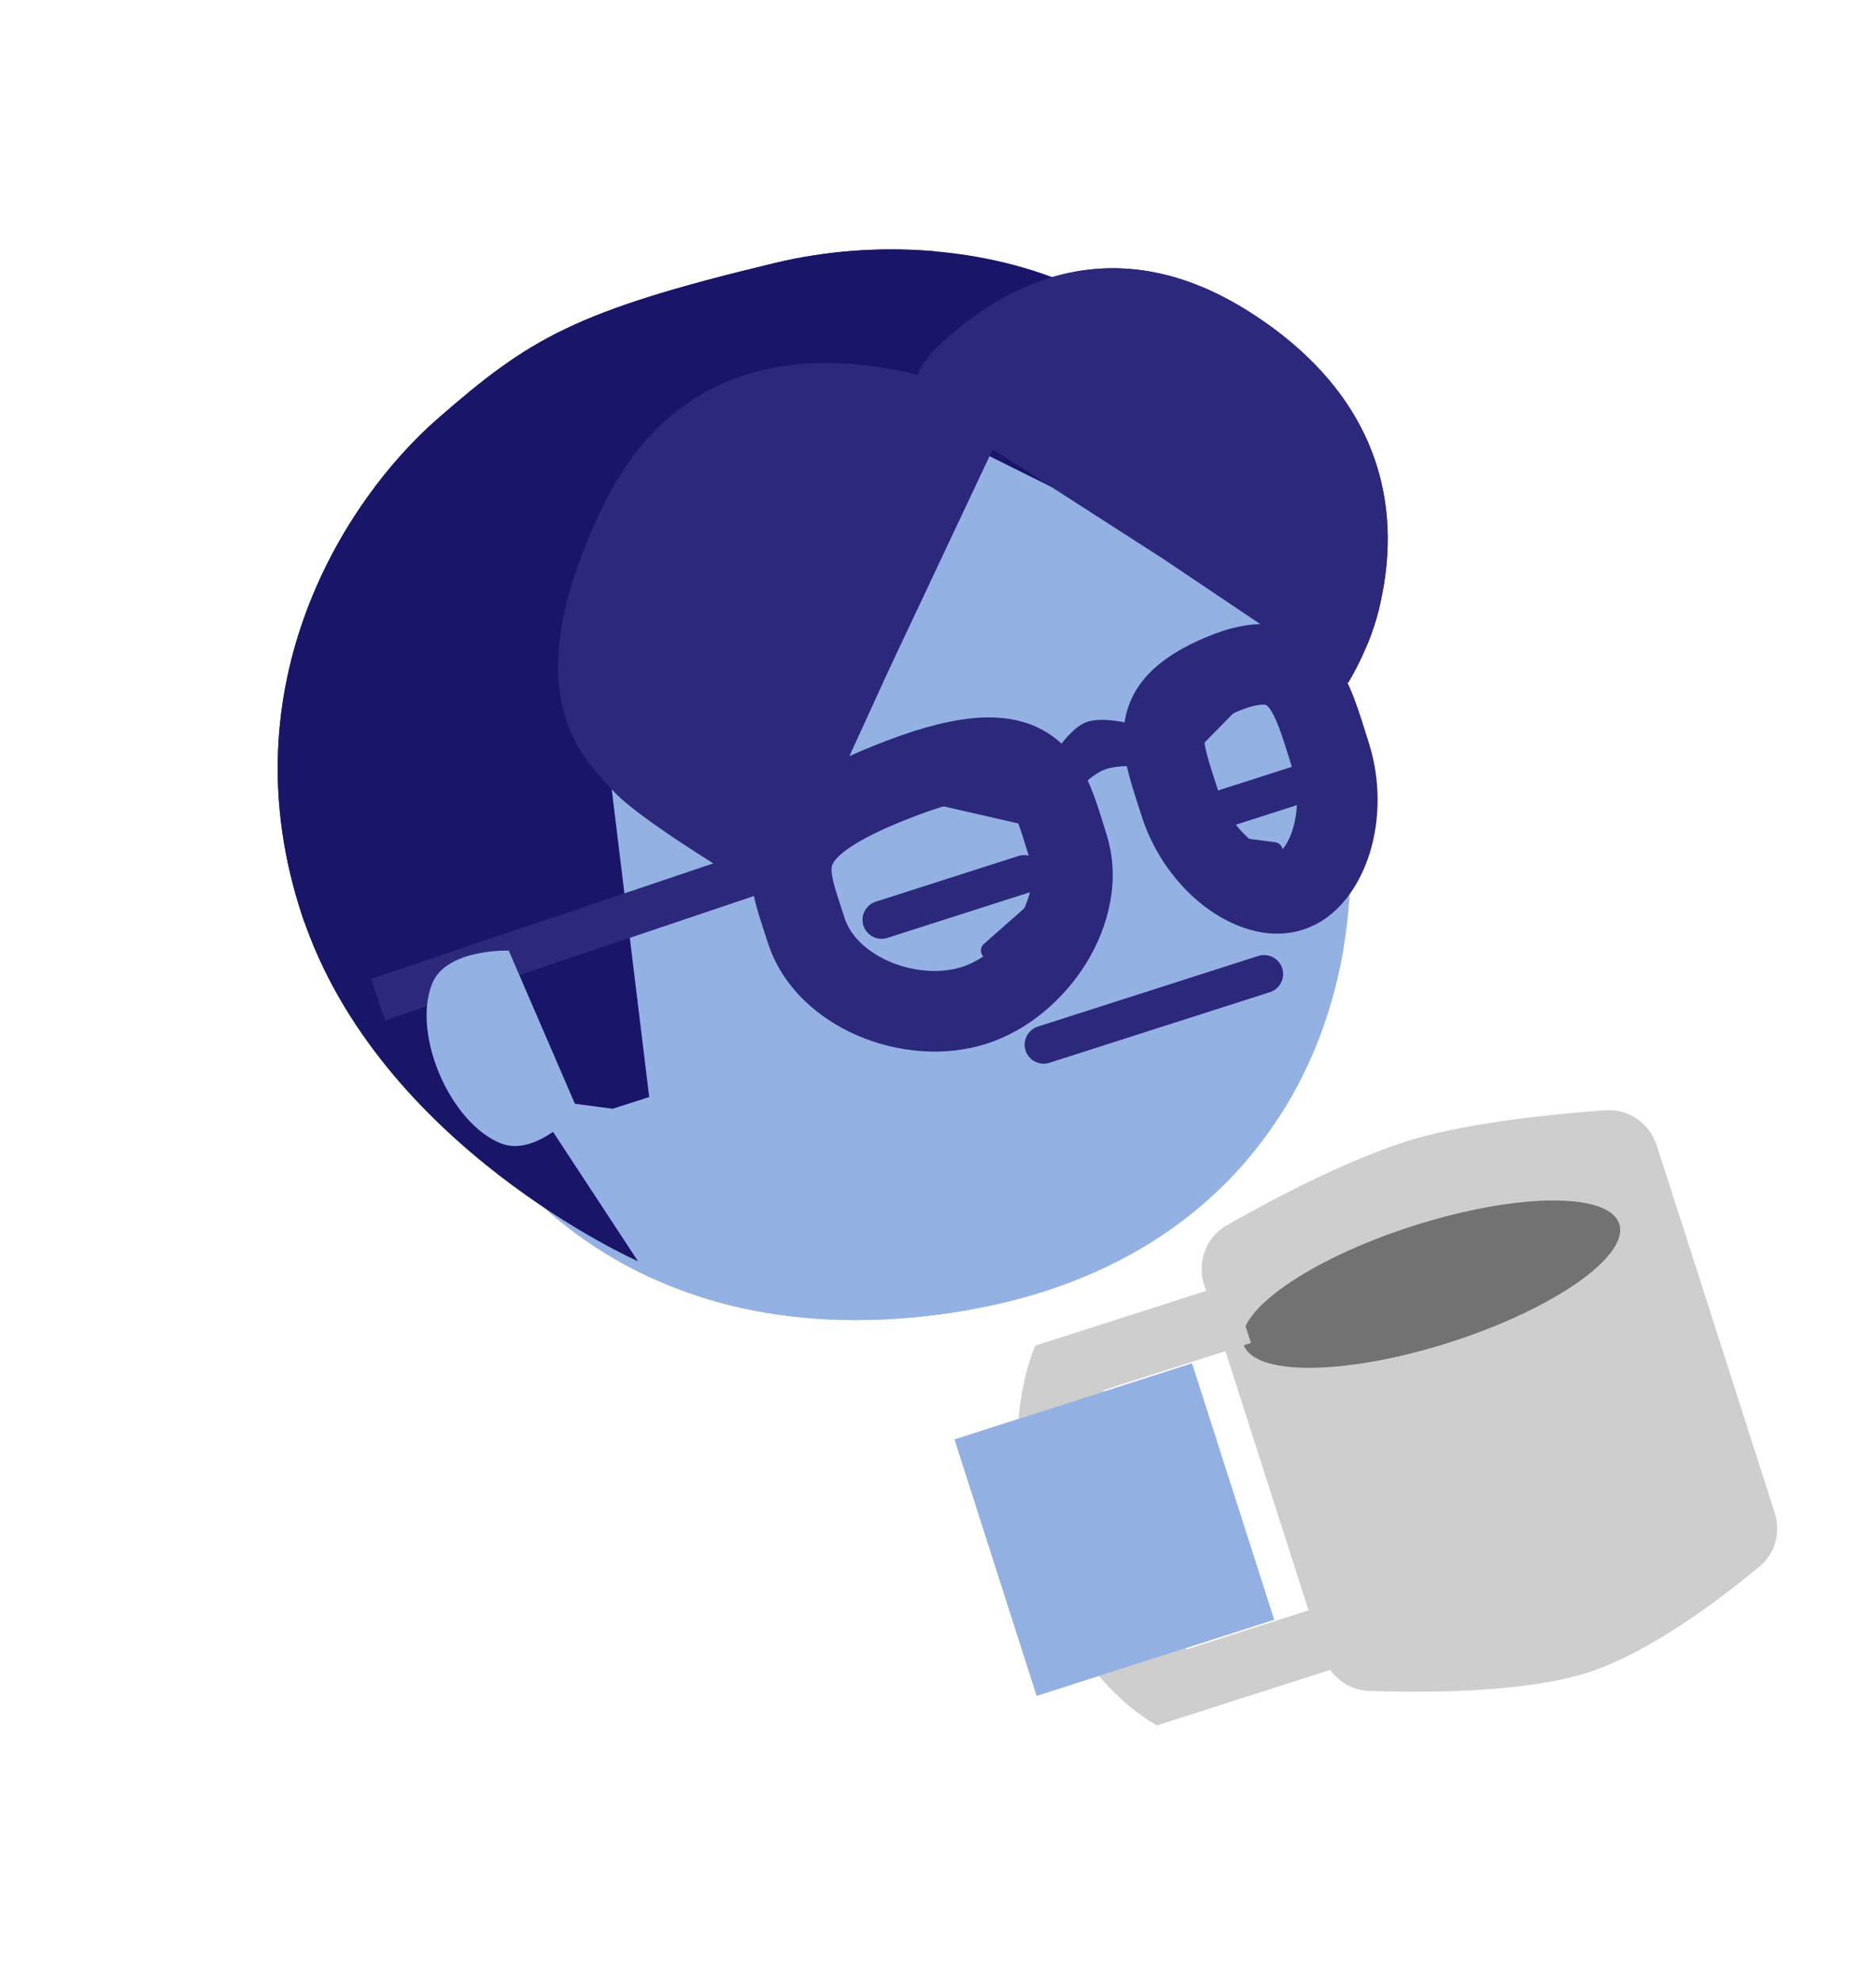 <svg width="197" height="208" viewBox="0 0 197 208" fill="none" xmlns="http://www.w3.org/2000/svg">
<g filter="url(#filter0_d_36_1301)">
<path d="M72.061 32.964C42.654 39.108 23.795 67.928 29.939 97.335C32.962 111.806 40.336 123.883 51.486 131.583C62.654 139.296 77.233 142.357 94.165 139.485C111.298 136.579 123.529 127.848 130.623 115.949C137.671 104.128 139.449 89.525 136.433 75.087C130.289 45.679 101.469 26.82 72.061 32.964Z" fill="#93B1E2" stroke="white" stroke-width="7.792"/>
<path d="M72.598 21.851C62.005 24.391 55.216 26.453 49.804 29.049C44.301 31.688 40.395 34.798 35.493 39.074C25.107 48.136 11.443 69.163 20.14 95.411C24.461 108.449 32.558 117.254 39.506 122.768C42.982 125.528 46.195 127.484 48.557 128.759C49.739 129.397 50.713 129.866 51.405 130.182C51.752 130.34 52.028 130.46 52.226 130.543C52.325 130.585 52.404 130.617 52.463 130.64C52.492 130.652 52.516 130.662 52.535 130.669C52.544 130.673 52.552 130.677 52.559 130.679C52.562 130.681 52.565 130.682 52.567 130.683C52.568 130.683 52.57 130.684 52.571 130.684C52.572 130.684 52.574 130.685 53.988 127.055L52.574 130.685L61.424 134.133L57.544 125.464L54.248 118.099L55.928 118.323L56.797 118.438L57.631 118.171L61.473 116.938L64.54 115.955L64.15 112.757L59.66 75.904L66.241 55.906L89.417 47.005L118.345 61.364L122.944 63.647L123.903 58.603L120.077 57.875L123.904 58.602L123.904 58.6C123.904 58.599 123.905 58.597 123.905 58.595C123.906 58.592 123.907 58.586 123.908 58.58C123.91 58.568 123.913 58.551 123.917 58.53C123.925 58.488 123.936 58.428 123.95 58.352C123.977 58.201 124.015 57.984 124.061 57.717C124.151 57.183 124.27 56.437 124.387 55.586C124.611 53.943 124.858 51.683 124.804 49.779C124.452 37.486 116.582 29.041 106.495 24.519C96.49 20.033 83.898 19.142 72.598 21.851Z" fill="#191569" stroke="white" stroke-width="7.792"/>
<path d="M88.018 31.494C91.811 27.9 97.055 24.257 103.532 22.875C110.143 21.464 117.641 22.498 125.59 27.609C135.035 33.682 139.296 40.949 140.904 47.575C142.48 54.072 141.416 59.598 140.894 62.081C140.32 64.811 139.337 67.234 138.525 68.941C138.114 69.804 137.736 70.509 137.454 71.007C137.313 71.256 137.196 71.456 137.109 71.598C137.066 71.67 137.031 71.727 137.004 71.77L136.96 71.841C136.958 71.843 136.957 71.846 136.955 71.848C136.955 71.849 136.954 71.85 136.953 71.851L136.953 71.853C136.952 71.853 136.912 71.828 133.667 69.759L136.952 71.854L134.806 75.218L131.494 72.992L112.138 59.984L86.885 43.74L86.683 43.611L86.5 43.458L88.992 40.464L86.81 43.082C86.513 43.437 86.497 43.454 86.495 43.454C86.494 43.453 86.491 43.451 86.489 43.45L86.457 43.421C86.441 43.408 86.425 43.394 86.409 43.379C86.376 43.35 86.339 43.317 86.3 43.281C86.223 43.209 86.135 43.122 86.04 43.02C85.852 42.818 85.629 42.549 85.407 42.212C84.96 41.533 84.503 40.551 84.376 39.294C84.105 36.622 85.398 33.977 88.018 31.494ZM130.38 67.666L130.38 67.667C130.379 67.668 130.378 67.67 130.378 67.67L130.377 67.672C130.378 67.672 130.378 67.669 130.38 67.666Z" fill="#2C287C" stroke="white" stroke-width="7.792"/>
<path d="M81.97 32.373C76.949 31.97 71.254 32.443 65.845 34.995C60.367 37.58 55.477 42.161 51.944 49.446C46.958 59.729 46.048 67.25 47.356 73.006C48.666 78.767 52.092 82.076 53.767 83.856C54.927 85.089 56.744 86.483 58.56 87.772C60.449 89.111 62.602 90.518 64.609 91.787C66.623 93.059 68.522 94.21 69.915 95.043C70.613 95.46 71.186 95.799 71.586 96.034C71.786 96.151 71.943 96.243 72.051 96.305C72.104 96.337 72.146 96.361 72.174 96.377C72.188 96.385 72.199 96.392 72.207 96.397C72.21 96.398 72.213 96.4 72.216 96.401C72.217 96.401 72.218 96.402 72.219 96.402L72.219 96.403L74.171 93.031L72.22 96.403L75.93 98.55L77.713 94.652L89.031 69.911L89.03 69.91L101.871 42.657L103.455 39.296L100.173 37.554L98.347 40.996C100.141 37.614 100.171 37.555 100.169 37.553C100.169 37.553 100.166 37.552 100.165 37.551C100.162 37.55 100.159 37.548 100.155 37.546C100.148 37.542 100.138 37.537 100.127 37.531C100.105 37.52 100.075 37.504 100.038 37.485C99.964 37.447 99.861 37.395 99.731 37.331C99.472 37.203 99.103 37.025 98.637 36.813C97.706 36.39 96.379 35.824 94.751 35.237C91.516 34.07 86.991 32.776 81.97 32.373Z" fill="#2C287C" stroke="white" stroke-width="7.792"/>
<path d="M106.502 85.513C106.501 85.515 106.499 85.517 106.499 85.518L102.283 91.346L97.451 78.729L98.274 77.168L101.72 78.984C98.274 77.168 98.274 77.167 98.275 77.166L98.276 77.163C98.277 77.161 98.279 77.158 98.28 77.156C98.283 77.151 98.286 77.145 98.289 77.139C98.297 77.125 98.306 77.107 98.318 77.085C98.341 77.042 98.374 76.983 98.413 76.912C98.493 76.768 98.606 76.57 98.746 76.332C99.024 75.862 99.426 75.215 99.915 74.525C100.396 73.846 101.009 73.059 101.716 72.341C102.34 71.707 103.235 70.922 104.363 70.404L104.593 70.303L104.838 70.207C106.071 69.753 107.324 69.697 108.262 69.73C109.321 69.766 110.356 69.933 111.209 70.113C112.076 70.295 112.845 70.511 113.393 70.678C113.67 70.762 113.898 70.836 114.062 70.891C114.144 70.919 114.21 70.942 114.259 70.959C114.284 70.967 114.304 70.975 114.32 70.981C114.328 70.983 114.334 70.986 114.339 70.988C114.342 70.989 114.345 70.989 114.348 70.99L114.351 70.992C114.352 70.992 114.353 70.992 113.025 74.654L114.353 70.992L116.026 71.599L120.855 84.208L113.839 82.709L113.839 82.71M106.502 85.513L106.501 85.515L106.502 85.513ZM106.502 85.513L106.502 85.512C106.504 85.51 106.506 85.507 106.509 85.503C106.52 85.488 106.541 85.461 106.569 85.424C106.625 85.349 106.713 85.235 106.826 85.092C107.056 84.803 107.379 84.413 107.753 84.008C108.133 83.597 108.525 83.213 108.891 82.911C109.071 82.762 109.222 82.651 109.341 82.575C109.436 82.514 109.49 82.489 109.502 82.483C109.516 82.479 109.572 82.462 109.683 82.442C109.824 82.417 110.013 82.395 110.25 82.383C110.731 82.358 111.29 82.378 111.859 82.428C112.419 82.478 112.931 82.551 113.304 82.612C113.487 82.643 113.633 82.67 113.727 82.688C113.773 82.697 113.807 82.703 113.826 82.707C113.831 82.708 113.836 82.709 113.839 82.71M113.839 82.71L113.841 82.711L113.843 82.711C113.842 82.711 113.841 82.71 113.839 82.71Z" fill="#2C287C" stroke="white" stroke-width="7.792"/>
<mask id="path-6-outside-1_36_1301" maskUnits="userSpaceOnUse" x="64.82" y="58.49" width="78.182" height="56.429" fill="black">
<rect fill="white" x="64.82" y="58.49" width="78.182" height="56.429"/>
<path d="M104.263 86.887C102.17 80.293 101.271 74.249 86.802 79.735C72.333 85.221 74.665 89.094 76.758 95.687C78.851 102.28 87.788 105.705 94.381 103.612C100.975 101.519 106.356 93.48 104.263 86.887ZM131.822 77.329C129.825 71.039 128.616 65.383 120.397 68.844C112.177 72.305 114.022 76.121 116.019 82.412C118.016 88.703 123.839 92.829 127.629 91.626C131.419 90.423 133.819 83.62 131.822 77.329Z"/>
</mask>
<path d="M104.263 86.887L96.836 89.244L96.836 89.244L104.263 86.887ZM86.802 79.735L84.039 72.449L84.039 72.449L86.802 79.735ZM76.758 95.687L69.331 98.045L69.331 98.045L76.758 95.687ZM94.381 103.612L96.739 111.038L96.739 111.038L94.381 103.612ZM131.822 77.329L124.395 79.687L124.395 79.687L131.822 77.329ZM120.397 68.844L117.373 61.663L117.373 61.663L120.397 68.844ZM116.019 82.412L108.593 84.77L108.593 84.77L116.019 82.412ZM127.629 91.626L129.986 99.052L129.986 99.052L127.629 91.626ZM104.263 86.887L96.836 89.244C96.185 87.194 95.93 86.231 95.526 85.291C95.188 84.503 95.142 84.76 95.626 85.108C96.236 85.547 96.558 85.354 95.708 85.394C94.709 85.441 92.806 85.791 89.564 87.02L86.802 79.735L84.039 72.449C91.445 69.641 98.892 68.265 104.721 72.454C107.5 74.451 108.975 77.114 109.846 79.142C110.651 81.017 111.294 83.283 111.689 84.529L104.263 86.887ZM86.802 79.735L89.564 87.02C86.213 88.291 84.312 89.297 83.276 90.016C82.285 90.704 82.569 90.793 82.831 90.12C83.103 89.42 82.915 89.01 83.037 89.594C83.216 90.452 83.512 91.213 84.184 93.329L76.758 95.687L69.331 98.045C68.957 96.865 68.177 94.669 67.782 92.775C67.33 90.607 67.071 87.649 68.307 84.471C69.533 81.32 71.816 79 74.392 77.213C76.922 75.457 80.155 73.922 84.039 72.449L86.802 79.735ZM76.758 95.687L84.184 93.329C84.362 93.89 85.082 94.946 86.944 95.742C88.798 96.534 90.75 96.589 92.024 96.185L94.381 103.612L96.739 111.038C91.419 112.727 85.607 112.117 80.82 110.072C76.042 108.03 71.246 104.077 69.331 98.045L76.758 95.687ZM94.381 103.612L92.024 96.185C93.281 95.786 94.864 94.604 95.946 92.849C97.036 91.081 97.008 89.785 96.836 89.244L104.263 86.887L111.689 84.529C113.611 90.582 111.939 96.602 109.213 101.025C106.479 105.46 102.075 109.344 96.739 111.038L94.381 103.612ZM131.822 77.329L124.395 79.687C124.084 78.708 123.938 78.216 123.674 77.394C123.452 76.698 123.26 76.135 123.076 75.656C122.669 74.596 122.481 74.452 122.632 74.621C122.752 74.755 123.005 74.996 123.405 75.211C123.818 75.433 124.219 75.538 124.524 75.571C125.039 75.627 124.82 75.436 123.42 76.025L120.397 68.844L117.373 61.663C120.083 60.522 123.098 59.74 126.213 60.079C129.628 60.452 132.321 62.077 134.253 64.239C135.984 66.176 136.986 68.408 137.624 70.07C138.256 71.717 138.826 73.642 139.248 74.972L131.822 77.329ZM120.397 68.844L123.42 76.025C121.844 76.689 121.419 77.104 121.448 77.075C121.494 77.029 121.65 76.859 121.806 76.556C121.964 76.247 122.051 75.938 122.087 75.69C122.145 75.294 122.032 75.31 122.262 76.228C122.368 76.649 122.517 77.154 122.726 77.816C122.83 78.142 122.94 78.483 123.062 78.861C123.182 79.231 123.313 79.636 123.446 80.055L116.019 82.412L108.593 84.77C108.183 83.48 107.551 81.628 107.148 80.022C106.727 78.347 106.292 76.013 106.666 73.444C107.576 67.201 112.36 63.774 117.373 61.663L120.397 68.844ZM116.019 82.412L123.446 80.054C123.951 81.646 124.95 82.924 125.887 83.641C126.104 83.807 126.289 83.921 126.428 83.993C126.569 84.067 126.639 84.087 126.63 84.084C126.622 84.082 126.499 84.047 126.272 84.043C126.039 84.038 125.69 84.066 125.271 84.199L127.629 91.626L129.986 99.052C124.62 100.756 119.549 98.414 116.416 96.017C112.996 93.399 110.085 89.469 108.593 84.77L116.019 82.412ZM127.629 91.626L125.271 84.199C124.843 84.335 124.537 84.518 124.35 84.656C124.168 84.791 124.089 84.889 124.088 84.891C124.085 84.894 124.135 84.832 124.211 84.683C124.286 84.536 124.375 84.33 124.458 84.061C124.821 82.902 124.896 81.264 124.395 79.687L131.822 77.329L139.248 74.972C140.745 79.686 140.619 84.594 139.333 88.71C138.16 92.463 135.373 97.343 129.986 99.052L127.629 91.626Z" fill="white" mask="url(#path-6-outside-1_36_1301)"/>
<rect x="26.141" y="98.369" width="52.654" height="12.398" transform="rotate(-18.641 26.141 98.369)" fill="#2C287C" stroke="white" stroke-width="7.792"/>
<path d="M48.131 94.037L45.662 93.955L45.534 97.849C45.659 94.044 45.661 93.957 45.66 93.955L45.657 93.955C45.656 93.955 45.654 93.955 45.652 93.955C45.648 93.955 45.644 93.954 45.64 93.954C45.631 93.954 45.62 93.953 45.607 93.953C45.583 93.953 45.551 93.952 45.514 93.952C45.44 93.951 45.341 93.95 45.221 93.951C44.981 93.953 44.651 93.96 44.257 93.983C43.479 94.029 42.393 94.137 41.217 94.399C39.189 94.851 35.38 96.099 33.87 99.877C32.263 103.901 33.112 108.727 34.728 112.471C36.345 116.215 39.275 120.142 43.306 121.731C47.091 123.223 50.611 121.306 52.331 120.14C53.328 119.464 54.152 118.747 54.718 118.213C55.006 117.942 55.237 117.707 55.403 117.533C55.486 117.446 55.553 117.374 55.603 117.319C55.629 117.292 55.65 117.269 55.666 117.25C55.675 117.241 55.682 117.233 55.688 117.226C55.691 117.223 55.693 117.22 55.696 117.217C55.697 117.216 55.698 117.214 55.699 117.213L55.701 117.211C55.698 117.207 55.596 117.116 52.781 114.633L55.703 117.209L57.337 115.357L48.131 94.037Z" fill="#93B1E2" stroke="white" stroke-width="7.792"/>
<line x1="3.896" y1="-3.896" x2="10.178" y2="-3.896" transform="matrix(-0.952 0.305 0.305 0.952 132.462 81.242)" stroke="white" stroke-width="7.792" stroke-linecap="round"/>
<line x1="3.896" y1="-3.896" x2="15.834" y2="-3.896" transform="matrix(0.952 -0.305 -0.305 -0.952 82.172 93.328)" stroke="white" stroke-width="7.792" stroke-linecap="round"/>
<path d="M96.034 97.838L102.776 91.897" stroke="white" stroke-width="7.792" stroke-linecap="round"/>
<path d="M125.891 87.378L119.465 86.545" stroke="white" stroke-width="7.792" stroke-linecap="round"/>
<line x1="3.896" y1="-3.896" x2="24.412" y2="-3.896" transform="matrix(0.952 -0.305 -0.305 -0.952 99.197 106.44)" stroke="white" stroke-width="7.792" stroke-linecap="round"/>
<path d="M114.215 70.392C111.73 72.924 110.61 75.514 110.776 78.016C110.855 79.205 111.218 80.16 111.599 80.848C111.788 81.189 111.983 81.466 112.151 81.68C112.235 81.787 112.314 81.879 112.385 81.957C112.42 81.996 112.453 82.032 112.484 82.064C112.499 82.08 112.514 82.095 112.529 82.109C112.536 82.117 112.543 82.124 112.55 82.131L112.564 82.146C112.567 82.148 112.569 82.15 115.298 79.37L112.569 82.15L115.35 84.88L128.743 71.234L125.938 68.505L123.221 71.297C125.938 68.505 125.935 68.503 125.933 68.501L125.897 68.465C125.882 68.451 125.866 68.437 125.85 68.422C125.817 68.392 125.781 68.359 125.741 68.325C125.662 68.256 125.567 68.18 125.458 68.098C125.241 67.934 124.96 67.747 124.615 67.566C123.918 67.2 122.957 66.859 121.768 66.805C119.268 66.692 116.701 67.859 114.215 70.392Z" fill="#2C287C" stroke="white" stroke-width="7.792"/>
<path d="M97.16 76.826C100.618 77.618 102.959 79.194 104.168 81.391C104.743 82.434 104.953 83.434 105.004 84.219C105.028 84.609 105.014 84.947 104.987 85.218C104.974 85.353 104.958 85.474 104.94 85.577C104.932 85.629 104.923 85.677 104.914 85.721C104.91 85.743 104.905 85.763 104.901 85.783C104.899 85.793 104.897 85.803 104.895 85.813L104.891 85.833C104.89 85.836 104.889 85.839 101.091 84.97L104.889 85.839L104.02 89.638L85.382 85.372L86.272 81.561L90.066 82.447C86.272 81.561 86.273 81.558 86.273 81.555L86.285 81.505C86.29 81.486 86.295 81.465 86.301 81.444C86.312 81.401 86.325 81.354 86.34 81.303C86.37 81.203 86.408 81.087 86.456 80.959C86.55 80.704 86.686 80.395 86.879 80.056C87.268 79.373 87.894 78.567 88.866 77.88C90.91 76.436 93.701 76.035 97.16 76.826Z" fill="#2C287C" stroke="white" stroke-width="7.792"/>
<path d="M139.762 113.831C132.566 115.897 123.769 120.605 119.02 123.304C115.162 125.496 113.537 130.052 114.848 134.14L127.336 173.078C128.463 176.592 131.582 179.189 135.369 179.47L135.737 179.489C138.602 179.586 142.797 179.643 147.161 179.395C151.463 179.151 156.198 178.599 160.015 177.375C167.415 175.002 175.494 168.741 179.378 165.51C182.313 163.069 183.279 159.158 182.171 155.702L169.808 117.154C168.526 113.158 164.702 110.422 160.387 110.734C155.309 111.102 146.271 111.962 139.762 113.831Z" fill="#D9D9D9" stroke="white" stroke-width="7.792"/>
<g filter="url(#filter1_i_36_1301)">
<ellipse cx="20.722" cy="6.412" rx="20.722" ry="6.412" transform="matrix(-0.952 0.305 0.305 0.952 160.194 113.501)" fill="#727272"/>
</g>
<path d="M139.273 116.12C133.558 117.952 128.466 120.37 124.85 122.9C123.062 124.151 121.445 125.561 120.327 127.098C119.268 128.554 118.149 130.864 118.979 133.453C119.809 136.042 122.064 137.271 123.772 137.84C125.576 138.44 127.711 138.645 129.892 138.623C134.306 138.578 139.854 137.584 145.569 135.751C151.283 133.918 156.374 131.5 159.991 128.97C161.779 127.719 163.397 126.31 164.515 124.773C165.574 123.317 166.692 121.006 165.862 118.417C165.032 115.828 162.778 114.6 161.07 114.031C159.266 113.431 157.13 113.225 154.948 113.247C150.535 113.292 144.987 114.287 139.273 116.12Z" stroke="white" stroke-width="7.792"/>
<mask id="path-20-outside-2_36_1301" maskUnits="userSpaceOnUse" x="83.767" y="122.667" width="60.563" height="68.972" fill="black">
<rect fill="white" x="83.767" y="122.667" width="60.563" height="68.972"/>
<path d="M100.842 139.335C100.818 139.385 96.572 148.272 100.879 161.705C105.178 175.109 113.548 179.17 113.63 179.209L134.23 172.603L132.201 166.275L116.765 171.226C116.731 171.212 110.501 168.607 107.56 159.437C104.611 150.242 108.035 144.006 108.035 144.006L123.471 139.055L121.442 132.728L100.842 139.335Z"/>
</mask>
<path d="M100.842 139.335C100.818 139.385 96.572 148.272 100.879 161.705C105.178 175.109 113.548 179.17 113.63 179.209L134.23 172.603L132.201 166.275L116.765 171.226C116.731 171.212 110.501 168.607 107.56 159.437C104.611 150.242 108.035 144.006 108.035 144.006L123.471 139.055L121.442 132.728L100.842 139.335Z" fill="#D9D9D9"/>
<path d="M100.842 139.335L93.816 135.966L95.267 132.94L98.462 131.915L100.842 139.335ZM100.879 161.705L93.46 164.084L93.46 164.084L100.879 161.705ZM113.63 179.209L116.01 186.629L113.049 187.578L110.248 186.229L113.63 179.209ZM134.23 172.603L141.65 170.223L144.029 177.643L136.61 180.022L134.23 172.603ZM132.201 166.275L129.822 158.856L137.241 156.476L139.621 163.896L132.201 166.275ZM116.765 171.226L119.144 178.646L116.416 179.521L113.77 178.419L116.765 171.226ZM107.56 159.437L100.14 161.816L100.14 161.816L107.56 159.437ZM108.035 144.006L101.205 140.256L102.699 137.534L105.655 136.586L108.035 144.006ZM123.471 139.055L130.891 136.676L133.27 144.095L125.851 146.475L123.471 139.055ZM121.442 132.728L119.063 125.308L126.482 122.929L128.862 130.348L121.442 132.728ZM100.842 139.335L107.868 142.704C108.362 141.672 104.804 148.428 108.299 159.325L100.879 161.705L93.46 164.084C88.339 148.117 93.273 137.097 93.816 135.966L100.842 139.335ZM100.879 161.705L108.299 159.325C111.756 170.104 118.215 172.769 117.012 172.19L113.63 179.209L110.248 186.229C108.882 185.571 98.601 180.114 93.46 164.084L100.879 161.705ZM113.63 179.209L111.251 171.79L131.851 165.183L134.23 172.603L136.61 180.022L116.01 186.629L113.63 179.209ZM134.23 172.603L126.811 174.982L124.782 168.655L132.201 166.275L139.621 163.896L141.65 170.223L134.23 172.603ZM132.201 166.275L134.581 173.695L119.144 178.646L116.765 171.226L114.385 163.807L129.822 158.856L132.201 166.275ZM116.765 171.226L113.77 178.419C112.507 177.894 104.025 173.931 100.14 161.816L107.56 159.437L114.979 157.057C116.976 163.284 120.955 164.531 119.759 164.033L116.765 171.226ZM107.56 159.437L100.14 161.816C98.225 155.844 98.341 150.679 99.023 146.893C99.361 145.015 99.835 143.488 100.256 142.372C100.467 141.813 100.666 141.353 100.831 140.999C100.914 140.822 100.988 140.671 101.051 140.547C101.083 140.485 101.112 140.43 101.137 140.381C101.15 140.357 101.162 140.334 101.173 140.313C101.179 140.303 101.185 140.293 101.19 140.283C101.192 140.278 101.195 140.274 101.197 140.269C101.199 140.267 101.201 140.263 101.201 140.262C101.203 140.259 101.205 140.256 108.035 144.006C114.865 147.756 114.867 147.753 114.868 147.749C114.869 147.748 114.871 147.745 114.872 147.743C114.874 147.739 114.876 147.735 114.879 147.731C114.883 147.723 114.887 147.715 114.891 147.707C114.899 147.692 114.906 147.679 114.913 147.667C114.926 147.642 114.936 147.623 114.943 147.609C114.957 147.581 114.961 147.573 114.956 147.584C114.945 147.607 114.899 147.706 114.836 147.876C114.707 148.216 114.509 148.823 114.36 149.653C114.066 151.284 113.946 153.835 114.979 157.057L107.56 159.437ZM108.035 144.006L105.655 136.586L121.092 131.636L123.471 139.055L125.851 146.475L110.414 151.425L108.035 144.006ZM123.471 139.055L116.052 141.435L114.023 135.108L121.442 132.728L128.862 130.348L130.891 136.676L123.471 139.055ZM121.442 132.728L123.822 140.148L103.221 146.754L100.842 139.335L98.462 131.915L119.063 125.308L121.442 132.728Z" fill="white" mask="url(#path-20-outside-2_36_1301)"/>
<rect x="2.52" y="-4.9" width="33.971" height="36.061" transform="matrix(-0.952 0.305 0.305 0.952 123.692 140.205)" fill="#93B0E2" stroke="white" stroke-width="7.792"/>
<path d="M33.752 96.54C39.456 123.842 61.322 141.107 93.513 135.646C125.705 130.186 138.323 103.186 132.619 75.885C126.916 48.583 100.159 31.075 72.858 36.779C45.557 42.483 28.048 69.239 33.752 96.54Z" fill="#93B1E2"/>
<path d="M120.91 49.892C120.315 29.106 94.614 20.581 73.507 25.641C52.399 30.701 47.717 33.582 38.055 42.011C28.393 50.44 15.802 69.931 23.839 94.187C31.877 118.444 59.11 130.48 59.11 130.48L47.839 113.317L56.442 114.462L60.283 113.23L55.688 75.512L63.117 52.935L89.617 42.756L120.077 57.875C120.077 57.875 120.999 53.025 120.91 49.892Z" fill="#191569"/>
<path d="M88.992 40.464C88.992 40.464 86.449 38.348 90.698 34.322C97.661 27.724 109.2 21.703 123.483 30.887C140.732 41.977 138.061 56.619 137.081 61.281C136.101 65.942 133.667 69.76 133.667 69.76L114.246 56.708L88.992 40.464Z" fill="#2C287C"/>
<path d="M98.347 40.998C98.347 40.998 68.142 24.975 55.45 51.147C45.931 70.777 53.132 77.497 56.604 81.187C60.077 84.878 74.171 93.032 74.171 93.032L85.487 68.291L98.347 40.998Z" fill="#2C287C"/>
<path d="M113.025 74.657C113.025 74.657 108.355 72.963 106.084 73.905C103.927 74.799 101.721 78.986 101.721 78.986L103.346 83.231C103.346 83.231 105.885 79.723 108.074 78.86C110.316 77.976 114.651 78.902 114.651 78.902L113.025 74.657Z" fill="#2C287C"/>
<mask id="path-28-outside-3_36_1301" maskUnits="userSpaceOnUse" x="68.077" y="61.749" width="71.579" height="48.919" fill="black">
<rect fill="white" x="68.077" y="61.749" width="71.579" height="48.919"/>
<path d="M104.262 86.89C102.169 80.296 101.271 74.252 86.802 79.738C72.333 85.224 74.665 89.096 76.758 95.689C78.851 102.282 87.788 105.707 94.382 103.614C100.975 101.521 106.355 93.483 104.262 86.89ZM131.822 77.331C129.825 71.041 128.616 65.385 120.397 68.846C112.177 72.307 114.023 76.123 116.02 82.414C118.017 88.705 123.839 92.831 127.629 91.628C131.419 90.425 133.819 83.622 131.822 77.331Z"/>
</mask>
<path d="M104.262 86.89L108.296 85.609L108.296 85.609L104.262 86.89ZM86.802 79.738L85.302 75.78L85.302 75.78L86.802 79.738ZM76.758 95.689L80.792 94.408L80.792 94.408L76.758 95.689ZM94.382 103.614L95.662 107.648L95.662 107.648L94.382 103.614ZM131.822 77.331L127.788 78.612L127.788 78.612L131.822 77.331ZM120.397 68.846L118.754 64.945L118.754 64.945L120.397 68.846ZM116.02 82.414L111.986 83.695L111.986 83.695L116.02 82.414ZM127.629 91.628L128.91 95.662L128.91 95.662L127.629 91.628ZM104.262 86.89L100.228 88.17C99.635 86.303 99.292 85.043 98.796 83.889C98.337 82.818 97.964 82.408 97.703 82.221C97.327 81.951 95.444 80.988 88.303 83.695L86.802 79.738L85.302 75.78C92.629 73.002 98.429 72.318 102.644 75.347C104.677 76.809 105.826 78.804 106.575 80.549C107.288 82.211 107.842 84.18 108.296 85.609L104.262 86.89ZM86.802 79.738L88.303 83.695C84.83 85.012 82.625 86.139 81.247 87.094C79.894 88.034 79.592 88.632 79.514 88.833C79.442 89.018 79.356 89.377 79.553 90.323C79.781 91.417 80.188 92.505 80.792 94.408L76.758 95.689L72.724 96.97C72.282 95.576 71.612 93.708 71.266 92.05C70.89 90.244 70.733 88.056 71.625 85.763C72.511 83.486 74.208 81.676 76.421 80.14C78.611 78.621 81.54 77.207 85.302 75.78L86.802 79.738ZM76.758 95.689L80.792 94.408C81.367 96.219 83.017 97.936 85.545 99.017C88.069 100.095 90.903 100.277 93.101 99.579L94.382 103.614L95.662 107.648C91.267 109.043 86.336 108.56 82.219 106.801C78.107 105.044 74.242 101.753 72.724 96.97L76.758 95.689ZM94.382 103.614L93.101 99.579C95.29 98.885 97.517 97.086 98.976 94.719C100.439 92.345 100.799 89.97 100.228 88.17L104.262 86.89L108.296 85.609C109.818 90.403 108.535 95.343 106.182 99.16C103.826 102.983 100.067 106.249 95.662 107.648L94.382 103.614ZM131.822 77.331L127.788 78.612C127.247 76.907 126.862 75.588 126.399 74.382C125.939 73.185 125.565 72.564 125.287 72.252C125.118 72.062 125.062 72.051 124.91 72.035C124.596 72.001 123.738 72.032 122.039 72.747L120.397 68.846L118.754 64.945C121.165 63.93 123.541 63.37 125.828 63.62C128.277 63.887 130.189 65.034 131.599 66.612C132.9 68.068 133.716 69.823 134.302 71.347C134.884 72.864 135.399 74.61 135.856 76.051L131.822 77.331ZM120.397 68.846L122.039 72.747C120.245 73.503 119.362 74.134 118.943 74.549C118.616 74.873 118.586 75.04 118.565 75.179C118.524 75.46 118.537 76.005 118.81 77.096C119.094 78.225 119.506 79.407 120.054 81.133L116.02 82.414L111.986 83.695C111.535 82.276 110.968 80.622 110.6 79.157C110.223 77.655 109.913 75.851 110.189 73.959C110.827 69.575 114.154 66.883 118.754 64.945L120.397 68.846ZM116.02 82.414L120.054 81.133C120.784 83.435 122.22 85.319 123.724 86.47C124.471 87.041 125.145 87.364 125.656 87.51C126.17 87.656 126.373 87.586 126.349 87.594L127.629 91.628L128.91 95.662C125.129 96.862 121.277 95.256 118.58 93.192C115.726 91.009 113.252 87.684 111.986 83.695L116.02 82.414ZM127.629 91.628L126.349 87.594C126.347 87.594 127.221 87.156 127.856 85.125C128.429 83.291 128.516 80.905 127.788 78.612L131.822 77.331L135.856 76.051C137.125 80.048 137.011 84.21 135.936 87.65C134.922 90.893 132.701 94.458 128.91 95.662L127.629 91.628Z" fill="#2C287C" mask="url(#path-28-outside-3_36_1301)"/>
<rect x="31.078" y="100.817" width="44.862" height="4.607" transform="rotate(-18.641 31.078 100.817)" fill="#2C287C"/>
<path d="M45.534 97.851C45.534 97.851 38.963 97.635 37.489 101.325C35.354 106.666 39.384 115.999 44.735 118.108C48.431 119.565 52.781 114.634 52.781 114.634L45.534 97.851Z" fill="#93B1E2"/>
<line x1="1.996" y1="-1.996" x2="12.078" y2="-1.996" transform="matrix(-0.952 0.305 0.305 0.952 132.462 81.243)" stroke="#2C287C" stroke-width="3.993" stroke-linecap="round"/>
<line x1="1.996" y1="-1.996" x2="17.734" y2="-1.996" transform="matrix(0.952 -0.305 -0.305 -0.952 82.172 93.328)" stroke="#2C287C" stroke-width="3.993" stroke-linecap="round"/>
<path d="M96.035 97.838L102.776 91.898" stroke="#2C287C" stroke-width="1.831" stroke-linecap="round"/>
<path d="M125.891 87.378L119.465 86.546" stroke="#2C287C" stroke-width="1.831" stroke-linecap="round"/>
<line x1="1.996" y1="-1.996" x2="26.311" y2="-1.996" transform="matrix(0.952 -0.305 -0.305 -0.952 99.197 106.441)" stroke="#2C287C" stroke-width="3.993" stroke-linecap="round"/>
<path d="M116.995 73.121C113.039 77.153 115.299 79.371 115.299 79.371L123.221 71.298C123.221 71.298 120.952 69.09 116.995 73.121Z" fill="#2C287C"/>
<path d="M96.291 80.624C101.798 81.884 101.091 84.971 101.091 84.971L90.066 82.447C90.066 82.447 90.785 79.364 96.291 80.624Z" fill="#2C287C"/>
<path d="M166.098 118.344C165.346 115.997 163.126 114.442 160.668 114.62C155.586 114.988 146.915 115.831 140.837 117.576C134.134 119.501 125.698 123.99 120.945 126.691C118.752 127.937 117.788 130.549 118.558 132.951L131.046 171.889C131.729 174.019 133.634 175.519 135.87 175.595C141.465 175.786 152.144 175.808 158.825 173.665C165.424 171.549 172.983 165.762 176.887 162.515C178.53 161.149 179.113 158.925 178.461 156.891L166.098 118.344Z" fill="#CECECE"/>
<g filter="url(#filter2_i_36_1301)">
<ellipse cx="20.722" cy="6.412" rx="20.722" ry="6.412" transform="matrix(-0.952 0.305 0.305 0.952 160.194 113.501)" fill="#727272"/>
</g>
<path d="M100.842 139.334C100.842 139.334 96.559 148.234 100.879 161.704C105.193 175.155 113.607 179.198 113.63 179.21L134.231 172.603L132.201 166.275L116.765 171.226C116.714 171.205 110.497 168.595 107.56 159.437C104.618 150.263 108.02 144.034 108.035 144.006L123.472 139.056L121.442 132.728L100.842 139.334Z" fill="#CECECE"/>
<rect width="26.179" height="28.269" transform="matrix(-0.952 0.305 0.305 0.952 117.276 141.209)" fill="#93B0E2"/>
</g>
<defs>
<filter id="filter0_d_36_1301" x="13.47" y="16.426" width="182.905" height="175.098" filterUnits="userSpaceOnUse" color-interpolation-filters="sRGB">
<feFlood flood-opacity="0" result="BackgroundImageFix"/>
<feColorMatrix in="SourceAlpha" type="matrix" values="0 0 0 0 0 0 0 0 0 0 0 0 0 0 0 0 0 0 127 0" result="hardAlpha"/>
<feOffset dx="7.89" dy="1.973"/>
<feGaussianBlur stdDeviation="0.986"/>
<feComposite in2="hardAlpha" operator="out"/>
<feColorMatrix type="matrix" values="0 0 0 0 0 0 0 0 0 0 0 0 0 0 0 0 0 0 0.25 0"/>
<feBlend mode="normal" in2="BackgroundImageFix" result="effect1_dropShadow_36_1301"/>
<feBlend mode="normal" in="SourceGraphic" in2="effect1_dropShadow_36_1301" result="shape"/>
</filter>
<filter id="filter1_i_36_1301" x="114.79" y="109.35" width="55.261" height="33.171" filterUnits="userSpaceOnUse" color-interpolation-filters="sRGB">
<feFlood flood-opacity="0" result="BackgroundImageFix"/>
<feBlend mode="normal" in="SourceGraphic" in2="BackgroundImageFix" result="shape"/>
<feColorMatrix in="SourceAlpha" type="matrix" values="0 0 0 0 0 0 0 0 0 0 0 0 0 0 0 0 0 0 127 0" result="hardAlpha"/>
<feOffset dy="6.954"/>
<feComposite in2="hardAlpha" operator="arithmetic" k2="-1" k3="1"/>
<feColorMatrix type="matrix" values="0 0 0 0 0 0 0 0 0 0 0 0 0 0 0 0 0 0 0.25 0"/>
<feBlend mode="normal" in2="shape" result="effect1_innerShadow_36_1301"/>
</filter>
<filter id="filter2_i_36_1301" x="122.59" y="117.142" width="39.661" height="17.587" filterUnits="userSpaceOnUse" color-interpolation-filters="sRGB">
<feFlood flood-opacity="0" result="BackgroundImageFix"/>
<feBlend mode="normal" in="SourceGraphic" in2="BackgroundImageFix" result="shape"/>
<feColorMatrix in="SourceAlpha" type="matrix" values="0 0 0 0 0 0 0 0 0 0 0 0 0 0 0 0 0 0 127 0" result="hardAlpha"/>
<feOffset dy="6.954"/>
<feComposite in2="hardAlpha" operator="arithmetic" k2="-1" k3="1"/>
<feColorMatrix type="matrix" values="0 0 0 0 0 0 0 0 0 0 0 0 0 0 0 0 0 0 0.25 0"/>
<feBlend mode="normal" in2="shape" result="effect1_innerShadow_36_1301"/>
</filter>
</defs>
</svg>
